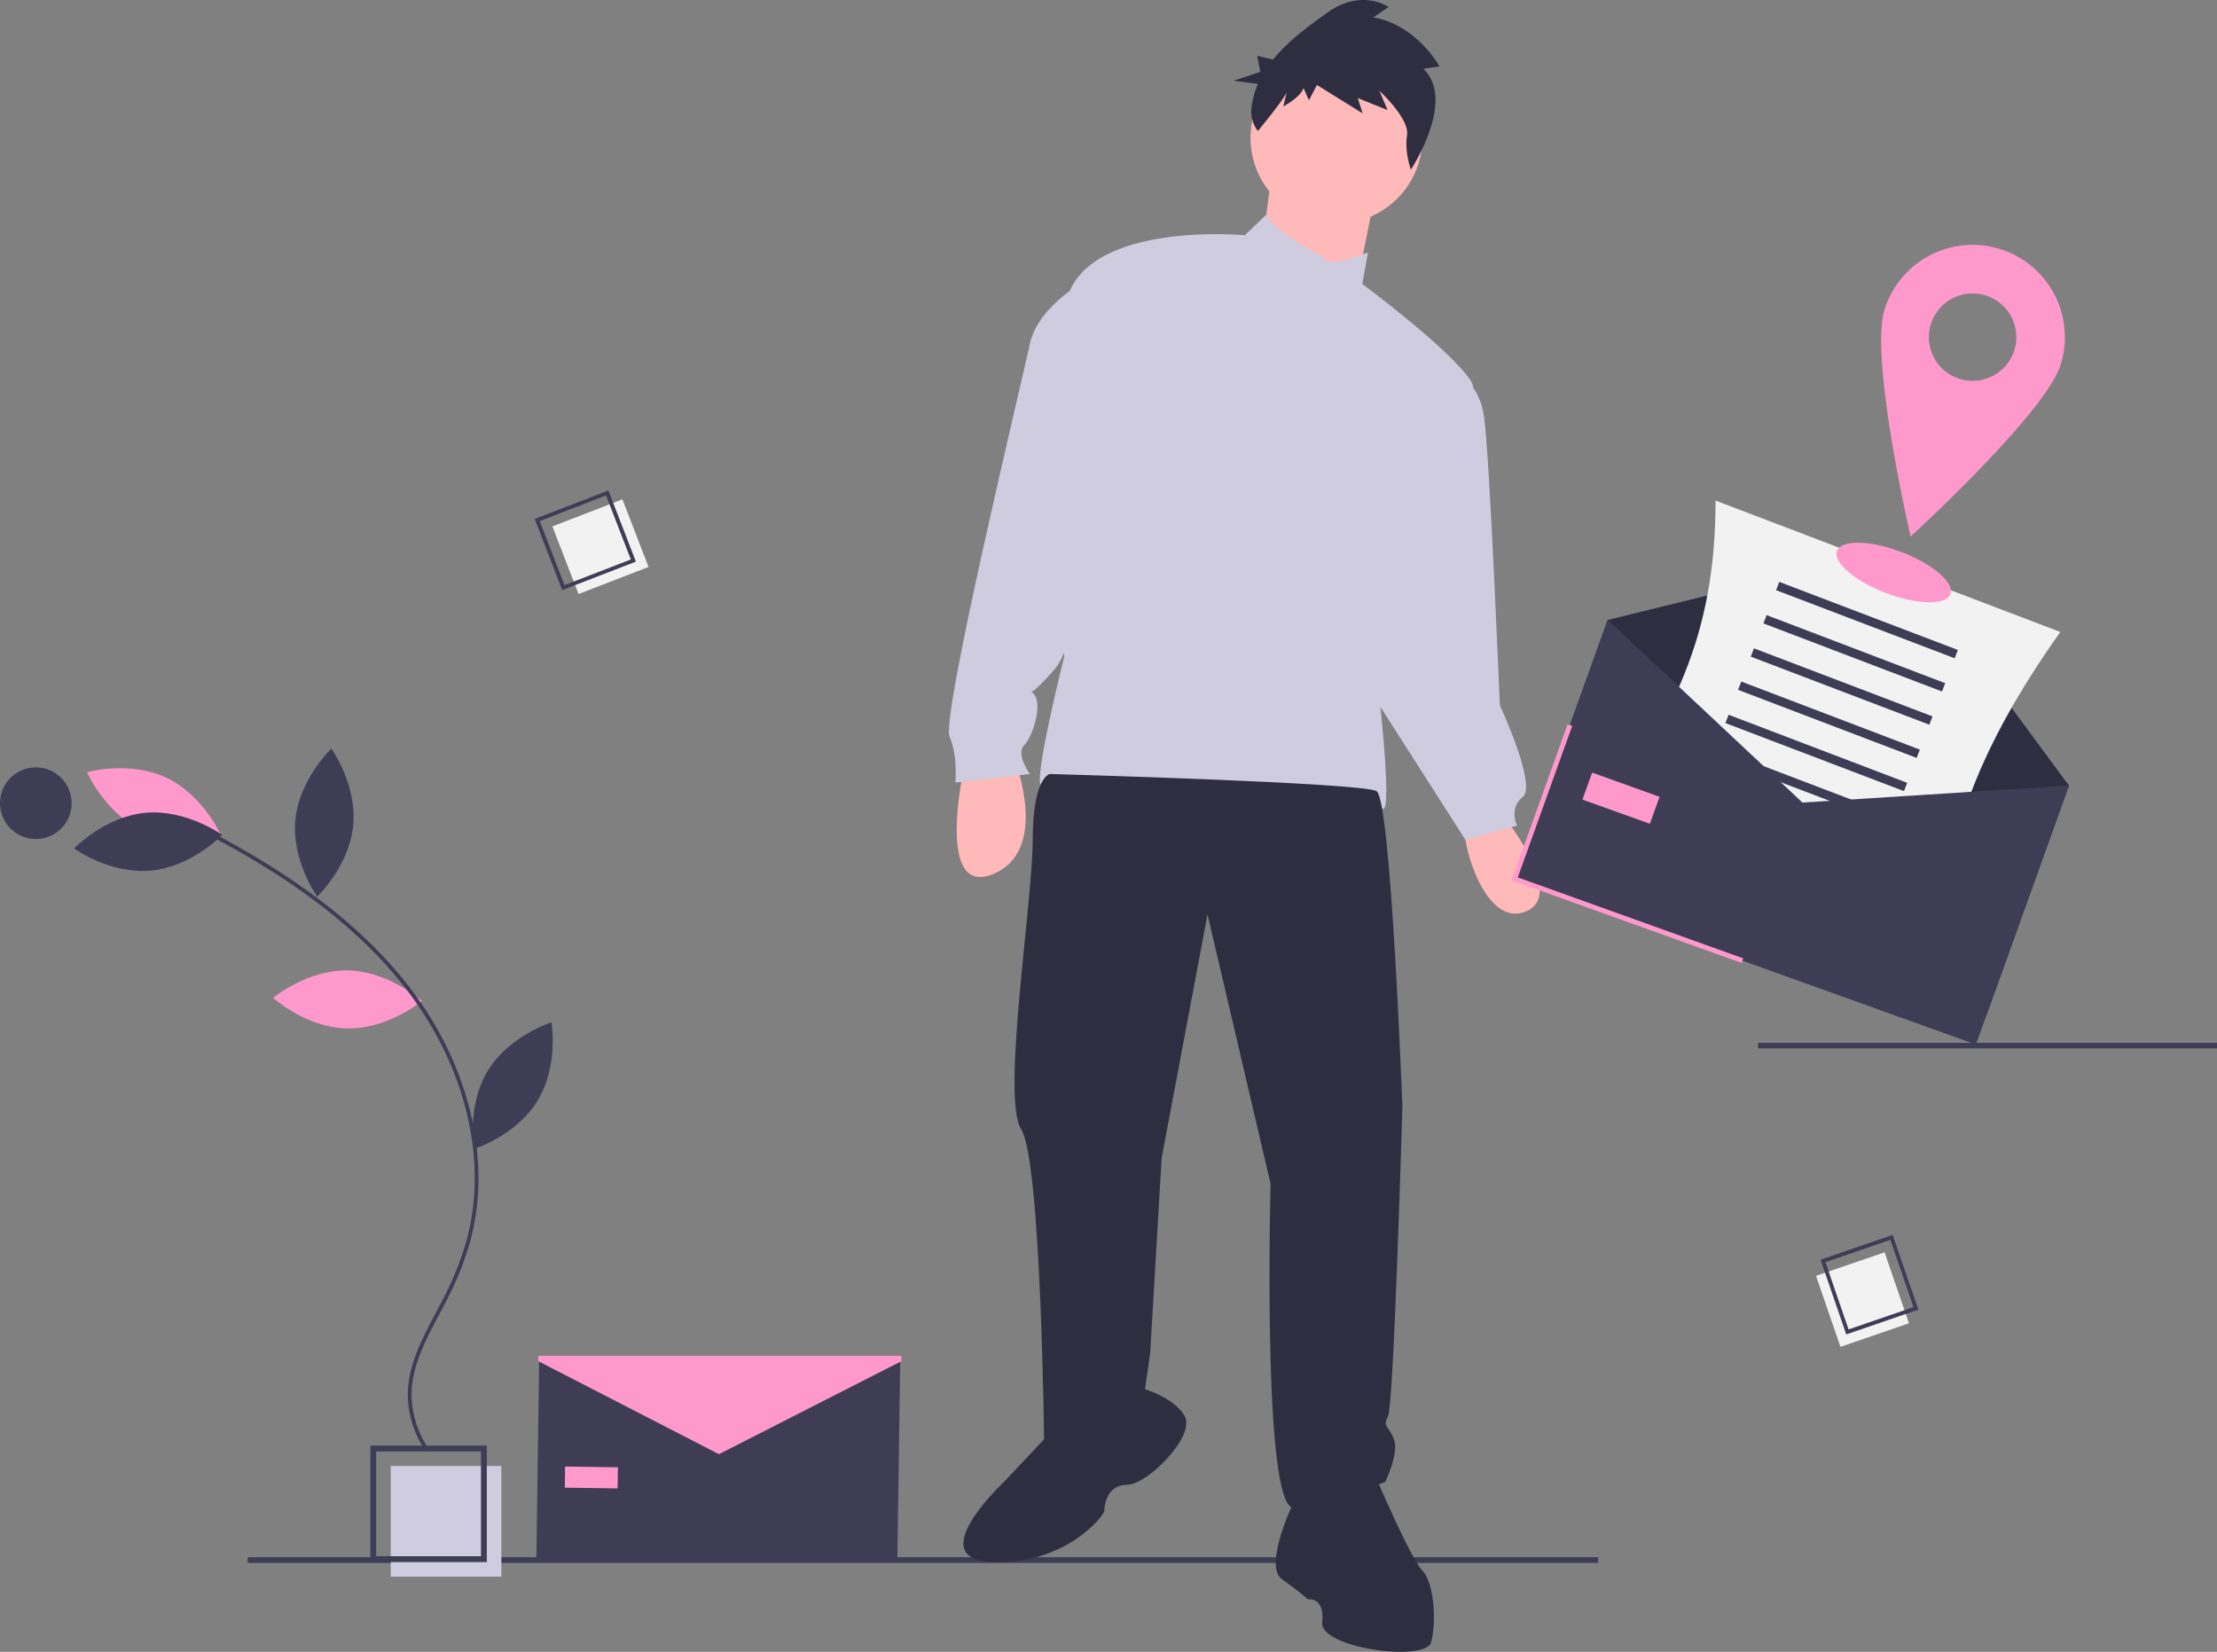 <svg id="e0b35d3b-637f-4cd2-a9fd-b6e76c92ec56" data-name="Layer 1" xmlns="http://www.w3.org/2000/svg" width="912.921" height="680.228" viewBox="0 0 912.921 680.228"><rect x="0" y="0" width="912.921" height="680.228" fill="#808080" stroke="none"/><title>delivery_address</title><rect x="102.002" y="641.27" width="556.108" height="2.361" fill="#3f3d56"/><path d="M540.457,426.261s-11.802,53.109,11.802,43.667,9.442-46.028,9.442-46.028Z" transform="translate(-143.54 -109.886)" fill="#ffb9b9"/><path d="M761.154,443.964s28.325,34.226,10.622,41.307-27.145-31.865-24.784-35.406S761.154,443.964,761.154,443.964Z" transform="translate(-143.54 -109.886)" fill="#ffb9b9"/><circle cx="550.343" cy="56.731" r="35.406" fill="#ffb9b9"/><polygon points="523.789 70.304 519.068 106.89 558.014 121.052 566.276 79.745 523.789 70.304" fill="#ffb9b9"/><path d="M689.162,216.186s-20.007-9.877-24.166-17.921l-8.88,8.479s-63.731-5.901-73.172,25.964-1.18,147.525-1.18,147.525-12.982,51.929-9.442,53.109,47.208,22.424,108.578,10.622c0,0,27.145-4.721,31.865-1.18s-2.36-56.65-2.36-56.65,47.208-106.218,38.947-119.2-44.848-40.127-44.848-40.127l2.36-12.982S690.342,220.906,689.162,216.186Z" transform="translate(-143.54 -109.886)" fill="#cfcce0"/><path d="M592.385,224.447s-21.244,10.622-24.784,27.145S531.015,405.018,534.556,413.279,536.916,432.162,536.916,432.162l30.685-3.541s-5.901-8.261-2.36-11.802,7.081-15.343,4.721-20.063-4.721,3.541,8.261-11.802S620.71,229.168,592.385,224.447Z" transform="translate(-143.54 -109.886)" fill="#cfcce0"/><path d="M742.271,264.574s10.032.59,12.392,17.113,6.491,118.61,6.491,118.61,15.343,33.046,9.442,37.766-2.36,11.802-2.36,11.802l-21.244,5.901-46.028-71.992Z" transform="translate(-143.54 -109.886)" fill="#cfcce0"/><path d="M575.863,428.622s-7.081,1.18-7.081,27.145-12.982,106.218-4.721,119.2,9.442,129.822,9.442,129.822,22.424,9.442,41.307-21.244l2.36-16.523,4.721-80.254,18.883-100.317L666.738,597.39s-3.541,133.363,9.442,133.363,37.766-10.622,37.766-10.622,5.901-11.802,3.541-17.703-4.721-4.721-2.36-9.442,5.901-127.462,5.901-127.462-4.721-126.281-10.622-129.822S575.863,428.622,575.863,428.622Z" transform="translate(-143.54 -109.886)" fill="#2f2e41"/><path d="M575.863,700.068l-18.883,20.063s-34.226,31.865-4.721,33.046,46.028-18.883,46.028-21.244,1.18-10.622,9.442-10.622,28.325-20.063,23.604-28.325-18.883-11.802-18.883-11.802Z" transform="translate(-143.54 -109.886)" fill="#2f2e41"/><path d="M677.36,726.032s-14.162,28.325-5.901,34.226,10.622,8.261,10.622,8.261,7.081-1.18,5.901,9.442,42.487,16.523,44.848,8.261,1.18-24.784-3.541-29.505-18.883-37.766-18.883-37.766S695.063,701.248,677.36,726.032Z" transform="translate(-143.54 -109.886)" fill="#2f2e41"/><path d="M729.616,138.187l6.67-.947s-9.285-17.09-27.256-20.193l6.308-4.258s-10.962-7.834-25.129,2.236c-7.447,5.293-16.094,11.542-22.454,19.406l-6.506-1.59,1.254,6.643-10.965,3.656L661.555,144.45a34.395,34.395,0,0,0-2.688,9.853,13.21,13.21,0,0,0,2.647,9.543h0s11.346-13.754,11.94-16.187l-1.486,6.081s7.413-3.988,8.304-7.636l2.274,5.066,3.292-6.284L704.638,156.569l-1.976-6.282,12.257,4.929-3.336-7.903s12.428,11.414,11.346,18.238c-1.082,6.824,1.572,14.189,1.572,14.189S743.403,151.222,729.616,138.187Z" transform="translate(-143.54 -109.886)" fill="#2f2e41"/><rect x="723.921" y="429.45" width="189" height="2.262" fill="#3f3d56"/><rect x="160.896" y="603.708" width="45.558" height="45.558" fill="#cfcce0"/><path d="M344,753.158H296.044V705.202h47.956Zm-45.558-2.398H341.602V707.6H298.442Z" transform="translate(-143.54 -109.886)" fill="#3f3d56"/><rect x="375.348" y="320.092" width="30.913" height="29.842" transform="translate(-238.073 53.638) rotate(-21.144)" fill="#f2f2f2"/><path d="M405.393,341.159l-30.349,11.738-11.331-29.298L394.061,311.861Zm-29.398,9.686,27.314-10.564-10.198-26.368-27.314,10.564Z" transform="translate(-143.54 -109.886)" fill="#3f3d56"/><rect x="895.028" y="630.141" width="30.913" height="29.842" transform="translate(1080.944 -535.567) rotate(71.027)" fill="#f2f2f2"/><path d="M903.789,659.407,893.21,628.635l29.706-10.213,10.579,30.772Zm-8.565-29.744,9.521,27.695,26.736-9.192-9.521-27.695Z" transform="translate(-143.54 -109.886)" fill="#3f3d56"/><path d="M286.88,509.508c16.904.363,30.35,12.612,30.35,12.612s-13.96,11.662-30.863,11.299S256.017,520.807,256.017,520.807,269.977,509.145,286.88,509.508Z" transform="translate(-143.54 -109.886)" fill="#ff99cc"/><path d="M201.897,451.807c15.272,7.255,32.783,2.335,32.783,2.335s-7.249-16.683-22.52-23.938-32.783-2.335-32.783-2.335S186.626,444.552,201.897,451.807Z" transform="translate(-143.54 -109.886)" fill="#ff99cc"/><path d="M203.45,444.597c16.837-1.539,31.575,9.123,31.575,9.123s-12.561,13.156-29.398,14.695-31.575-9.123-31.575-9.123S186.613,446.136,203.45,444.597Z" transform="translate(-143.54 -109.886)" fill="#3f3d56"/><path d="M265.17,447.512c-1.614,16.83,8.982,31.615,8.982,31.615s13.212-12.502,14.826-29.332-8.982-31.615-8.982-31.615S266.784,430.682,265.17,447.512Z" transform="translate(-143.54 -109.886)" fill="#3f3d56"/><path d="M344.466,550.732c-8.831,14.418-5.793,32.352-5.793,32.352s17.357-5.442,26.188-19.859,5.793-32.352,5.793-32.352S353.297,536.314,344.466,550.732Z" transform="translate(-143.54 -109.886)" fill="#3f3d56"/><path d="M318.845,707.49l1.287-.87a40.321,40.321,0,0,1-7.116-22.361c.036-11.694,5.78-22.51,11.335-32.97,1.031-1.942,2.059-3.877,3.047-5.811a126.848,126.848,0,0,0,9.866-24.768c8.616-32.02.133-69.797-22.692-101.055-18.107-24.796-45.099-46.479-82.518-66.288l-.727,1.373c37.206,19.696,64.025,41.23,81.99,65.832,22.551,30.881,30.942,68.165,22.446,99.735a125.341,125.341,0,0,1-9.749,24.465c-.986,1.927-2.009,3.855-3.037,5.789-5.643,10.627-11.479,21.615-11.516,33.694A41.888,41.888,0,0,0,318.845,707.49Z" transform="translate(-143.54 -109.886)" fill="#3f3d56"/><circle cx="14.756" cy="330.767" r="14.756" fill="#3f3d56"/><polygon points="818.044 417.926 628.109 349.709 662.018 255.296 780.281 226.293 851.954 323.514 818.044 417.926" fill="#2f2e41"/><path d="M938.575,509.09,796.635,454.984c36.848-49.357,53.325-84.173,53.337-138.959L991.912,370.131C958.937,416.972,945.147,452.185,938.575,509.09Z" transform="translate(-143.54 -109.886)" fill="#f2f2f2"/><rect x="872.979" y="363.4" width="78.696" height="3.66" transform="translate(46.39 -410.896) rotate(20.867)" fill="#3f3d56"/><rect x="867.764" y="377.081" width="78.696" height="3.66" transform="translate(50.921 -408.141) rotate(20.867)" fill="#3f3d56"/><rect x="862.549" y="390.762" width="78.696" height="3.66" transform="translate(55.452 -405.386) rotate(20.867)" fill="#3f3d56"/><rect x="857.334" y="404.442" width="78.696" height="3.66" transform="translate(59.983 -402.631) rotate(20.867)" fill="#3f3d56"/><rect x="852.119" y="418.123" width="78.696" height="3.66" transform="translate(64.514 -399.876) rotate(20.867)" fill="#3f3d56"/><rect x="846.904" y="431.804" width="78.696" height="3.66" transform="translate(69.045 -397.122) rotate(20.867)" fill="#3f3d56"/><rect x="841.689" y="445.485" width="78.696" height="3.66" transform="translate(73.576 -394.367) rotate(20.867)" fill="#3f3d56"/><rect x="836.473" y="459.166" width="78.696" height="3.66" transform="translate(78.107 -391.612) rotate(20.867)" fill="#3f3d56"/><polygon points="813.656 430.144 623.721 361.927 662.018 255.296 742.226 330.502 851.954 323.514 813.656 430.144" fill="#3f3d56"/><polygon points="717.148 396.545 622.442 362.53 645.518 298.277 647.401 298.953 625.001 361.323 717.824 394.662 717.148 396.545" fill="#ff99cc"/><rect x="796.39" y="432.766" width="29.505" height="11.802" transform="matrix(0.941, 0.338, -0.338, 0.941, 52.484, -358.249)" fill="#ff99cc"/><polygon points="369.521 642.111 220.865 642.032 222.032 558.576 295.91 591.781 370.688 560.655 369.521 642.111" fill="#3f3d56"/><rect x="376.179" y="713.977" width="21.736" height="8.694" transform="translate(-133.458 -115.228) rotate(0.801)" fill="#ff99cc"/><polygon points="371.185 560.541 296.045 598.848 221.641 560.541 221.641 558.331 371.185 558.331 371.185 560.541" fill="#ff99cc"/><ellipse cx="923.327" cy="345.645" rx="9.03" ry="25" transform="translate(127.93 975.411) rotate(-69.133)" fill="#ff99cc"/><path d="M967.105,212.439a38,38,0,0,0-47.569,25.003c-6.231,20.04,10.751,93.405,10.751,93.405s55.59-50.798,61.822-70.839A38,38,0,0,0,967.105,212.439ZM950.477,265.913a18,18,0,1,1,22.533-11.844A18,18,0,0,1,950.477,265.913Z" transform="translate(-143.54 -109.886)" fill="#ff99cc"/></svg>